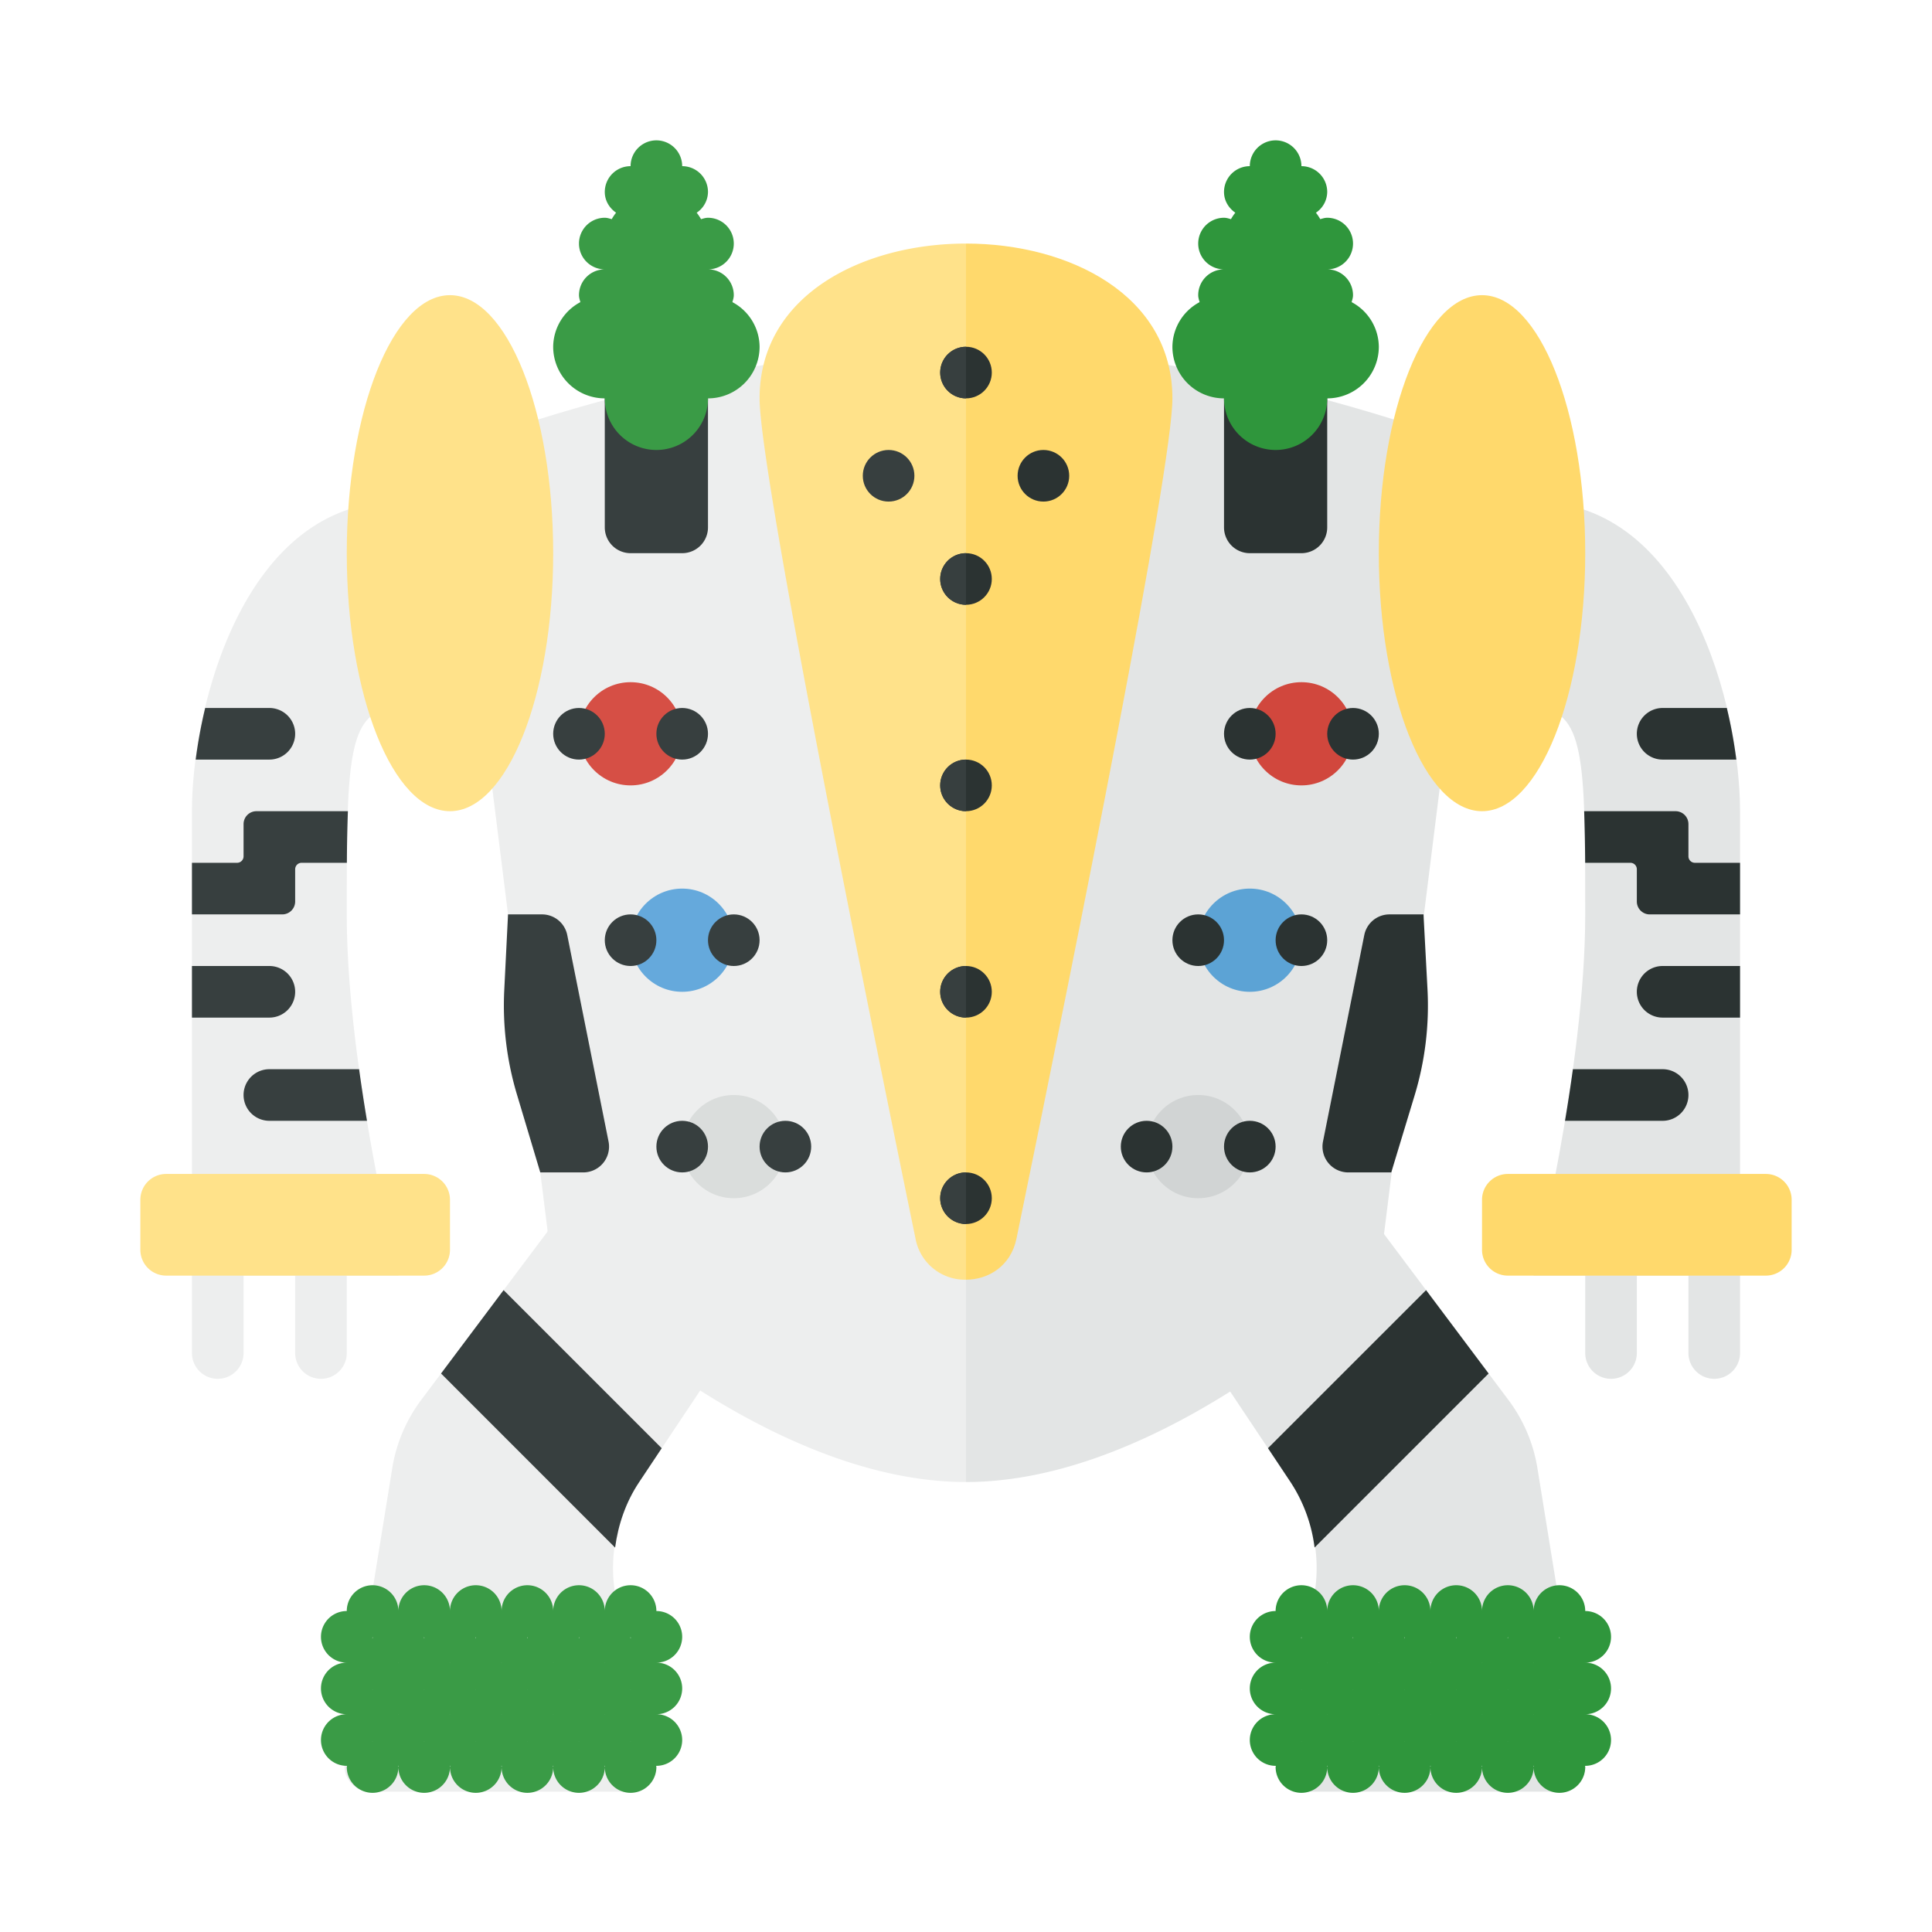 <svg xmlns="http://www.w3.org/2000/svg" width="100%" height="100%" viewBox="-2.72 -2.72 37.44 37.44"><path fill="#EDEEEE" d="M1.5 24a.5.5 0 01-.5-.5v-2a.5.5 0 011 0v2a.5.5 0 01-.5.5zm2 0a.5.5 0 01-.5-.5v-2a.5.5 0 011 0v2a.5.5 0 01-.5.5z"/><path fill="#E3E5E5" d="M28.5 24a.5.5 0 01-.5-.5v-2a.5.5 0 011 0v2a.5.5 0 01-.5.5zm2 0a.5.5 0 01-.5-.5v-2a.5.5 0 011 0v2a.5.5 0 01-.5.5z"/><path fill="#E3E5E5" d="M27 7v4c1 0 1 1 1 4s-1 7-1 7h4v-9c0-2-1-6-4-6z"/><path fill="#FFD96C" d="M26.5 22h5a.5.5 0 00.5-.5v-.97a.5.5 0 00-.5-.5h-5a.5.5 0 00-.5.5v.97a.5.5 0 00.5.5z"/><path fill="#EDEEEE" d="M5 7v4c-1 0-1 1-1 4s1 7 1 7H1v-9c0-2 1-6 4-6zm11-3c-3.281 0-6.563.861-8.431 1.454a1.992 1.992 0 00-1.368 2.151l1.708 13.667c.061.489.296.934.668 1.258C9.824 23.616 12.912 26 16 26V4z"/><path fill="#E3E5E5" d="M16 4c3.281 0 6.563.861 8.431 1.454a1.992 1.992 0 011.368 2.151l-1.708 13.667a1.987 1.987 0 01-.668 1.258C22.176 23.616 19.088 26 16 26V4z"/><path fill="#FFE28A" d="M12 5c0 1.355 1.836 10.514 3.021 16.28a.974.974 0 00.979.799V2c-2 0-4 1-4 3z"/><path fill="#FFD96C" d="M16 2v20.079c.435 0 .87-.266.979-.799C18.164 15.514 20 6.355 20 5c0-2-2-3-4-3z"/><circle cx="14.5" cy="6.5" r=".5" fill="#373F3F"/><circle cx="17.5" cy="6.5" r=".5" fill="#2B3332"/><circle cx="16" cy="4.5" r=".5" fill="#2B3332"/><path fill="#373F3F" d="M16 5a.5.5 0 010-1v1z"/><circle cx="16" cy="8.5" r=".5" fill="#2B3332"/><path fill="#373F3F" d="M16 9a.5.5 0 010-1v1z"/><circle cx="16" cy="12.5" r=".5" fill="#2B3332"/><path fill="#373F3F" d="M16 13a.5.5 0 010-1v1z"/><circle cx="16" cy="16.5" r=".5" fill="#2B3332"/><path fill="#373F3F" d="M16 17a.5.5 0 010-1v1z"/><circle cx="16" cy="20.5" r=".5" fill="#2B3332"/><path fill="#373F3F" d="M16 21a.5.5 0 010-1v1z"/><ellipse cx="6" cy="8" fill="#FFE28A" rx="2" ry="5"/><ellipse cx="26" cy="8" fill="#FFD96C" rx="2" ry="5"/><path fill="#373F3F" d="M10.5 8h-1a.5.5 0 01-.5-.5V4h2v3.5a.5.5 0 01-.5.5z"/><path fill="#2B3332" d="M22.5 8h-1a.5.5 0 01-.5-.5V4h2v3.5a.5.5 0 01-.5.5z"/><circle cx="9.5" cy="11.5" r="1" fill="#D64F45"/><circle cx="8.5" cy="11.5" r=".5" fill="#373F3F"/><circle cx="10.5" cy="11.5" r=".5" fill="#373F3F"/><circle cx="10.5" cy="15.5" r="1" fill="#65A9DC"/><circle cx="9.5" cy="15.5" r=".5" fill="#373F3F"/><circle cx="11.5" cy="15.5" r=".5" fill="#373F3F"/><circle cx="11.5" cy="19.5" r="1" fill="#DADDDC"/><circle cx="10.5" cy="19.5" r=".5" fill="#373F3F"/><circle cx="12.5" cy="19.5" r=".5" fill="#373F3F"/><circle cx="22.5" cy="11.5" r="1" fill="#D1473D"/><circle cx="23.5" cy="11.5" r=".5" fill="#2B3332"/><circle cx="21.5" cy="11.5" r=".5" fill="#2B3332"/><circle cx="21.5" cy="15.5" r="1" fill="#5CA3D5"/><circle cx="22.5" cy="15.5" r=".5" fill="#2B3332"/><circle cx="20.5" cy="15.5" r=".5" fill="#2B3332"/><circle cx="20.5" cy="19.5" r="1" fill="#D1D4D4"/><circle cx="21.5" cy="19.5" r=".5" fill="#2B3332"/><circle cx="19.5" cy="19.5" r=".5" fill="#2B3332"/><path fill="#EDEEEE" d="M5.443 24.409L8 21l3 3-1.336 2.003a3 3 0 00-.46 2.177l.561 3.234a.499.499 0 01-.492.586H4.455a.5.5 0 01-.494-.58l.921-5.691c.077-.479.27-.932.561-1.32z"/><path fill="#373F3F" d="M7.783 15h-.658l-.073 1.467a5.999 5.999 0 00.246 2.024L7.75 20h.833a.5.5 0 00.49-.598l-.8-4a.498.498 0 00-.49-.402z"/><path fill="#2B3332" d="M24.208 15h.658l.077 1.447a6 6 0 01-.25 2.063L24.241 20h-.833a.5.5 0 01-.49-.598l.8-4a.498.498 0 01.49-.402z"/><path fill="#373F3F" d="M7.039 22.281l-1.212 1.616L9.2 27.271c.06-.449.209-.884.465-1.268l.438-.658-3.064-3.064z"/><path fill="#E3E5E5" d="M26.511 24.409L23.955 21l-3 3 1.336 2.003a3 3 0 01.46 2.177l-.561 3.234a.499.499 0 00.492.586H27.5a.5.5 0 00.494-.58l-.921-5.691a2.994 2.994 0 00-.562-1.32z"/><path fill="#2B3332" d="M24.916 22.281l1.212 1.616-3.373 3.373a2.985 2.985 0 00-.465-1.268l-.438-.658 3.064-3.063z"/><path fill="#FFE28A" d="M5.5 22h-5a.5.5 0 01-.5-.5v-.97a.5.5 0 01.5-.5h5a.5.5 0 01.5.5v.97a.5.5 0 01-.5.5z"/><path fill="#3A9B46" d="M10.5 30a.5.5 0 00-.5-.5l-.005.001v-.002L10 29.5a.5.5 0 000-1 .5.5 0 00-1 0 .5.5 0 00-1 0 .5.5 0 00-1 0 .5.5 0 00-1 0 .5.5 0 00-1 0 .5.5 0 00-1 0 .5.5 0 000 1l.005-.001v.002L4 29.5a.5.5 0 000 1l.005-.001v.002L4 30.5a.5.5 0 000 1l.005-.001c-.001.009-.005.016-.005.024a.5.5 0 001 0c0-.009-.004-.016-.005-.024L5 31.5l.005-.001c-.001.009-.005.016-.005.024a.5.5 0 001 0c0-.009-.004-.016-.005-.024L6 31.5l.005-.001c-.001.009-.005.016-.005.024a.5.5 0 001 0c0-.009-.004-.016-.005-.024L7 31.5l.005-.001c-.001.009-.005.016-.005.024a.5.5 0 001 0c0-.009-.004-.016-.005-.024L8 31.5l.005-.001c-.001.009-.005.016-.005.024a.5.5 0 001 0c0-.009-.004-.016-.005-.024L9 31.5l.005-.001c-.001.009-.005.016-.005.024a.5.5 0 001 0c0-.009-.004-.016-.005-.024L10 31.5a.5.5 0 000-1l-.005.001v-.002L10 30.5a.5.5 0 00.5-.5zm-1.5.5l-.005.001v-.002L9 30.5l.005-.001v.002L9 30.5zm-1 0l-.005.001v-.002L8 30.5l.005-.001v.002L8 30.5zm-1 0l-.005.001v-.002L7 30.5l.005-.001v.002L7 30.5zm-1 0l-.005.001v-.002L6 30.5l.005-.001v.002L6 30.5zm-1 0l-.005.001v-.002L5 30.5l.005-.001v.002L5 30.5zm-.505-.478l.005.001.005-.001v.002l-.005-.001-.005.001v-.002zm4.005.001l.005-.001v.002l-.005-.001-.005.001v-.002l.005.001zm-1 0l.005-.001v.002l-.005-.001-.005.001v-.002l.005.001zm-1 0l.005-.001v.002l-.005-.001-.005.001v-.002l.005.001zm-1 0l.005-.001v.002l-.005-.001-.005.001v-.002l.005.001zm3.995.001v-.002l.005.001.005-.001v.002l-.005-.001-.005.001zm.01-1l-.005-.001-.005.001c.001-.008.005-.015.005-.024 0 .009.004.016.005.024zm-.5.475v.002L9 29.5l-.005.001v-.002L9 29.5l.005-.001zm-.5-.475l-.005-.001-.005.001c.001-.008.005-.015.005-.024 0 .009.004.016.005.024zm-.5.475v.002L8 29.5l-.005.001v-.002L8 29.5l.005-.001zm-.5-.475l-.005-.001-.005.001c.001-.008.005-.015.005-.024 0 .009.004.016.005.024zm-.5.475v.002L7 29.5l-.005.001v-.002L7 29.5l.005-.001zm-.5-.475l-.005-.001-.005.001c.001-.008.005-.015.005-.024 0 .009.004.016.005.024zm-.5.475v.002L6 29.5l-.005.001v-.002L6 29.5l.005-.001zm-.5-.475l-.005-.001-.005.001c.001-.008.005-.015.005-.024 0 .009.004.016.005.024zm-.5.475v.002L5 29.5l-.005.001v-.002L5 29.5l.005-.001zm-.5-.475l-.005-.001-.005.001c.001-.008.005-.015.005-.024 0 .009.004.016.005.024zm-.01 2v-.002l.005.001.005-.001v.002l-.005-.001-.005.001zm1 0v-.002l.005.001.005-.001v.002l-.005-.001-.005.001zm1 0v-.002l.005.001.005-.001v.002l-.005-.001-.005.001zm1 0v-.002l.005.001.005-.001v.002l-.005-.001-.005.001zm1 0v-.002l.005.001.005-.001v.002l-.005-.001-.005.001zm1 0v-.002l.005.001.005-.001v.002l-.005-.001-.005.001z"/><path fill="#2F963C" d="M28.5 30a.5.5 0 00-.5-.5l-.005.001v-.002L28 29.5a.5.5 0 000-1 .5.5 0 00-1 0 .5.5 0 00-1 0 .5.5 0 00-1 0 .5.5 0 00-1 0 .5.5 0 00-1 0 .5.5 0 00-1 0 .5.5 0 000 1l.005-.001v.002L22 29.5a.5.5 0 000 1l.005-.001v.002L22 30.5a.5.5 0 000 1l.005-.001c0 .008-.005.016-.005.024a.5.5 0 001 0c0-.009-.004-.016-.005-.024L23 31.5l.005-.001c0 .008-.005.016-.005.024a.5.5 0 001 0c0-.009-.004-.016-.005-.024L24 31.5l.005-.001c0 .008-.005.016-.005.024a.5.5 0 001 0c0-.009-.004-.016-.005-.024L25 31.5l.005-.001c0 .008-.005.016-.005.024a.5.5 0 001 0c0-.009-.004-.016-.005-.024L26 31.5l.005-.001c0 .008-.005.016-.005.024a.5.5 0 001 0c0-.009-.004-.016-.005-.024L27 31.5l.005-.001c0 .008-.005.016-.005.024a.5.5 0 001 0c0-.009-.004-.016-.005-.024L28 31.5a.5.5 0 000-1l-.005.001v-.002L28 30.5a.5.5 0 00.5-.5zm-1.5.5l-.005.001v-.002L27 30.5l.005-.001v.002L27 30.5zm-1 0l-.005.001v-.002L26 30.5l.005-.001v.002L26 30.5zm-1 0l-.005.001v-.002L25 30.5l.005-.001v.002L25 30.5zm-1 0l-.005.001v-.002L24 30.5l.005-.001v.002L24 30.5zm-1 0l-.005.001v-.002L23 30.5l.005-.001v.002L23 30.5zm-.505-.478l.005.001.005-.001v.002l-.005-.001-.005.001v-.002zm4.005.001l.005-.001v.002l-.005-.001-.005.001v-.002l.005.001zm-1 0l.005-.001v.002l-.005-.001-.005.001v-.002l.005.001zm-1 0l.005-.001v.002l-.005-.001-.005.001v-.002l.005.001zm-1 0l.005-.001v.002l-.005-.001-.005.001v-.002l.005.001zm3.995.001v-.002l.005.001.005-.001v.002l-.005-.001-.005.001zm.01-1l-.005-.001-.005.001c0-.008.005-.016.005-.024 0 .009.004.016.005.024zm-.5.475v.002L27 29.5l-.005.001v-.002L27 29.5l.005-.001zm-.5-.475l-.005-.001-.005.001c0-.008.005-.016.005-.024 0 .009.004.016.005.024zm-.5.475v.002L26 29.5l-.005.001v-.002L26 29.5l.005-.001zm-.5-.475l-.005-.001-.005.001c0-.008.005-.016.005-.024 0 .009.004.016.005.024zm-.5.475v.002L25 29.5l-.005.001v-.002L25 29.5l.005-.001zm-.5-.475l-.005-.001-.005.001c0-.008.005-.016.005-.024 0 .009.004.016.005.024zm-.5.475v.002L24 29.5l-.005.001v-.002L24 29.5l.005-.001zm-.5-.475l-.005-.001-.005.001c0-.008.005-.016.005-.024 0 .009.004.016.005.024zm-.5.475v.002L23 29.5l-.005.001v-.002L23 29.5l.005-.001zm-.5-.475l-.005-.001-.005.001c0-.008.005-.016.005-.024 0 .009.004.016.005.024zm-.01 2v-.002l.005.001.005-.001v.002l-.005-.001-.005.001zm1 0v-.002l.005.001.005-.001v.002l-.005-.001-.005.001zm1 0v-.002l.005.001.005-.001v.002l-.005-.001-.005.001zm1 0v-.002l.005.001.005-.001v.002l-.005-.001-.005.001zm1 0v-.002l.005.001.005-.001v.002l-.005-.001-.005.001zm1 0v-.002l.005.001.005-.001v.002l-.005-.001-.005.001z"/><path fill="#3A9B46" d="M11.473 3.135c.012-.044.027-.087.027-.135a.5.5 0 00-.5-.5.5.5 0 000-1c-.048 0-.091.015-.135.027a.942.942 0 00-.084-.125A.49.49 0 0011 1a.5.5 0 00-.5-.5.5.5 0 00-1 0A.5.5 0 009 1c0 .17.09.312.219.402a.88.88 0 00-.084.125C9.091 1.515 9.048 1.5 9 1.5a.5.5 0 000 1 .5.5 0 00-.5.5c0 .048.015.091.027.135A.989.989 0 008 4a1 1 0 001 1 1 1 0 002 0 1 1 0 001-1 .989.989 0 00-.527-.865z"/><path fill="#2F963C" d="M23.473 3.135c.012-.044.027-.087.027-.135a.5.5 0 00-.5-.5.5.5 0 000-1c-.048 0-.091.015-.135.027a.942.942 0 00-.084-.125A.49.49 0 0023 1a.5.5 0 00-.5-.5.5.5 0 00-1 0 .5.5 0 00-.5.5c0 .17.09.312.219.402a.88.88 0 00-.084.125c-.044-.012-.087-.027-.135-.027a.5.5 0 000 1 .5.5 0 00-.5.5c0 .048.015.091.027.135A.989.989 0 0020 4a1 1 0 001 1 1 1 0 002 0 1 1 0 001-1 .989.989 0 00-.527-.865z"/><path fill="#373F3F" d="M4.239 18H2.5a.5.5 0 000 1h1.892a33.786 33.786 0 01-.153-1zM2.5 12a.5.5 0 000-1H1.256a9.58 9.58 0 00-.184 1H2.5zM2 13.25v.625a.125.125 0 01-.125.125H1v1h1.75a.25.25 0 00.25-.25v-.625c0-.069.056-.125.125-.125h.877c.002-.376.009-.703.02-1H2.25a.25.25 0 00-.25.25zm1 3.25a.5.5 0 00-.5-.5H1v1h1.5a.5.5 0 00.5-.5z"/><path fill="#2B3332" d="M29.5 18h-1.739c-.047.343-.099.678-.153 1H29.5a.5.5 0 000-1zm-.5-6.5a.5.5 0 00.5.5h1.428a9.58 9.58 0 00-.184-1H29.5a.5.5 0 00-.5.5zm2 4.5h-1.5a.5.5 0 000 1H31v-1zm-1.75-1H31v-1h-.875a.125.125 0 01-.125-.125v-.625a.25.25 0 00-.25-.25h-1.771c.011.297.017.624.02 1h.877c.068 0 .124.056.124.125v.625c0 .138.112.25.25.25z"/></svg>